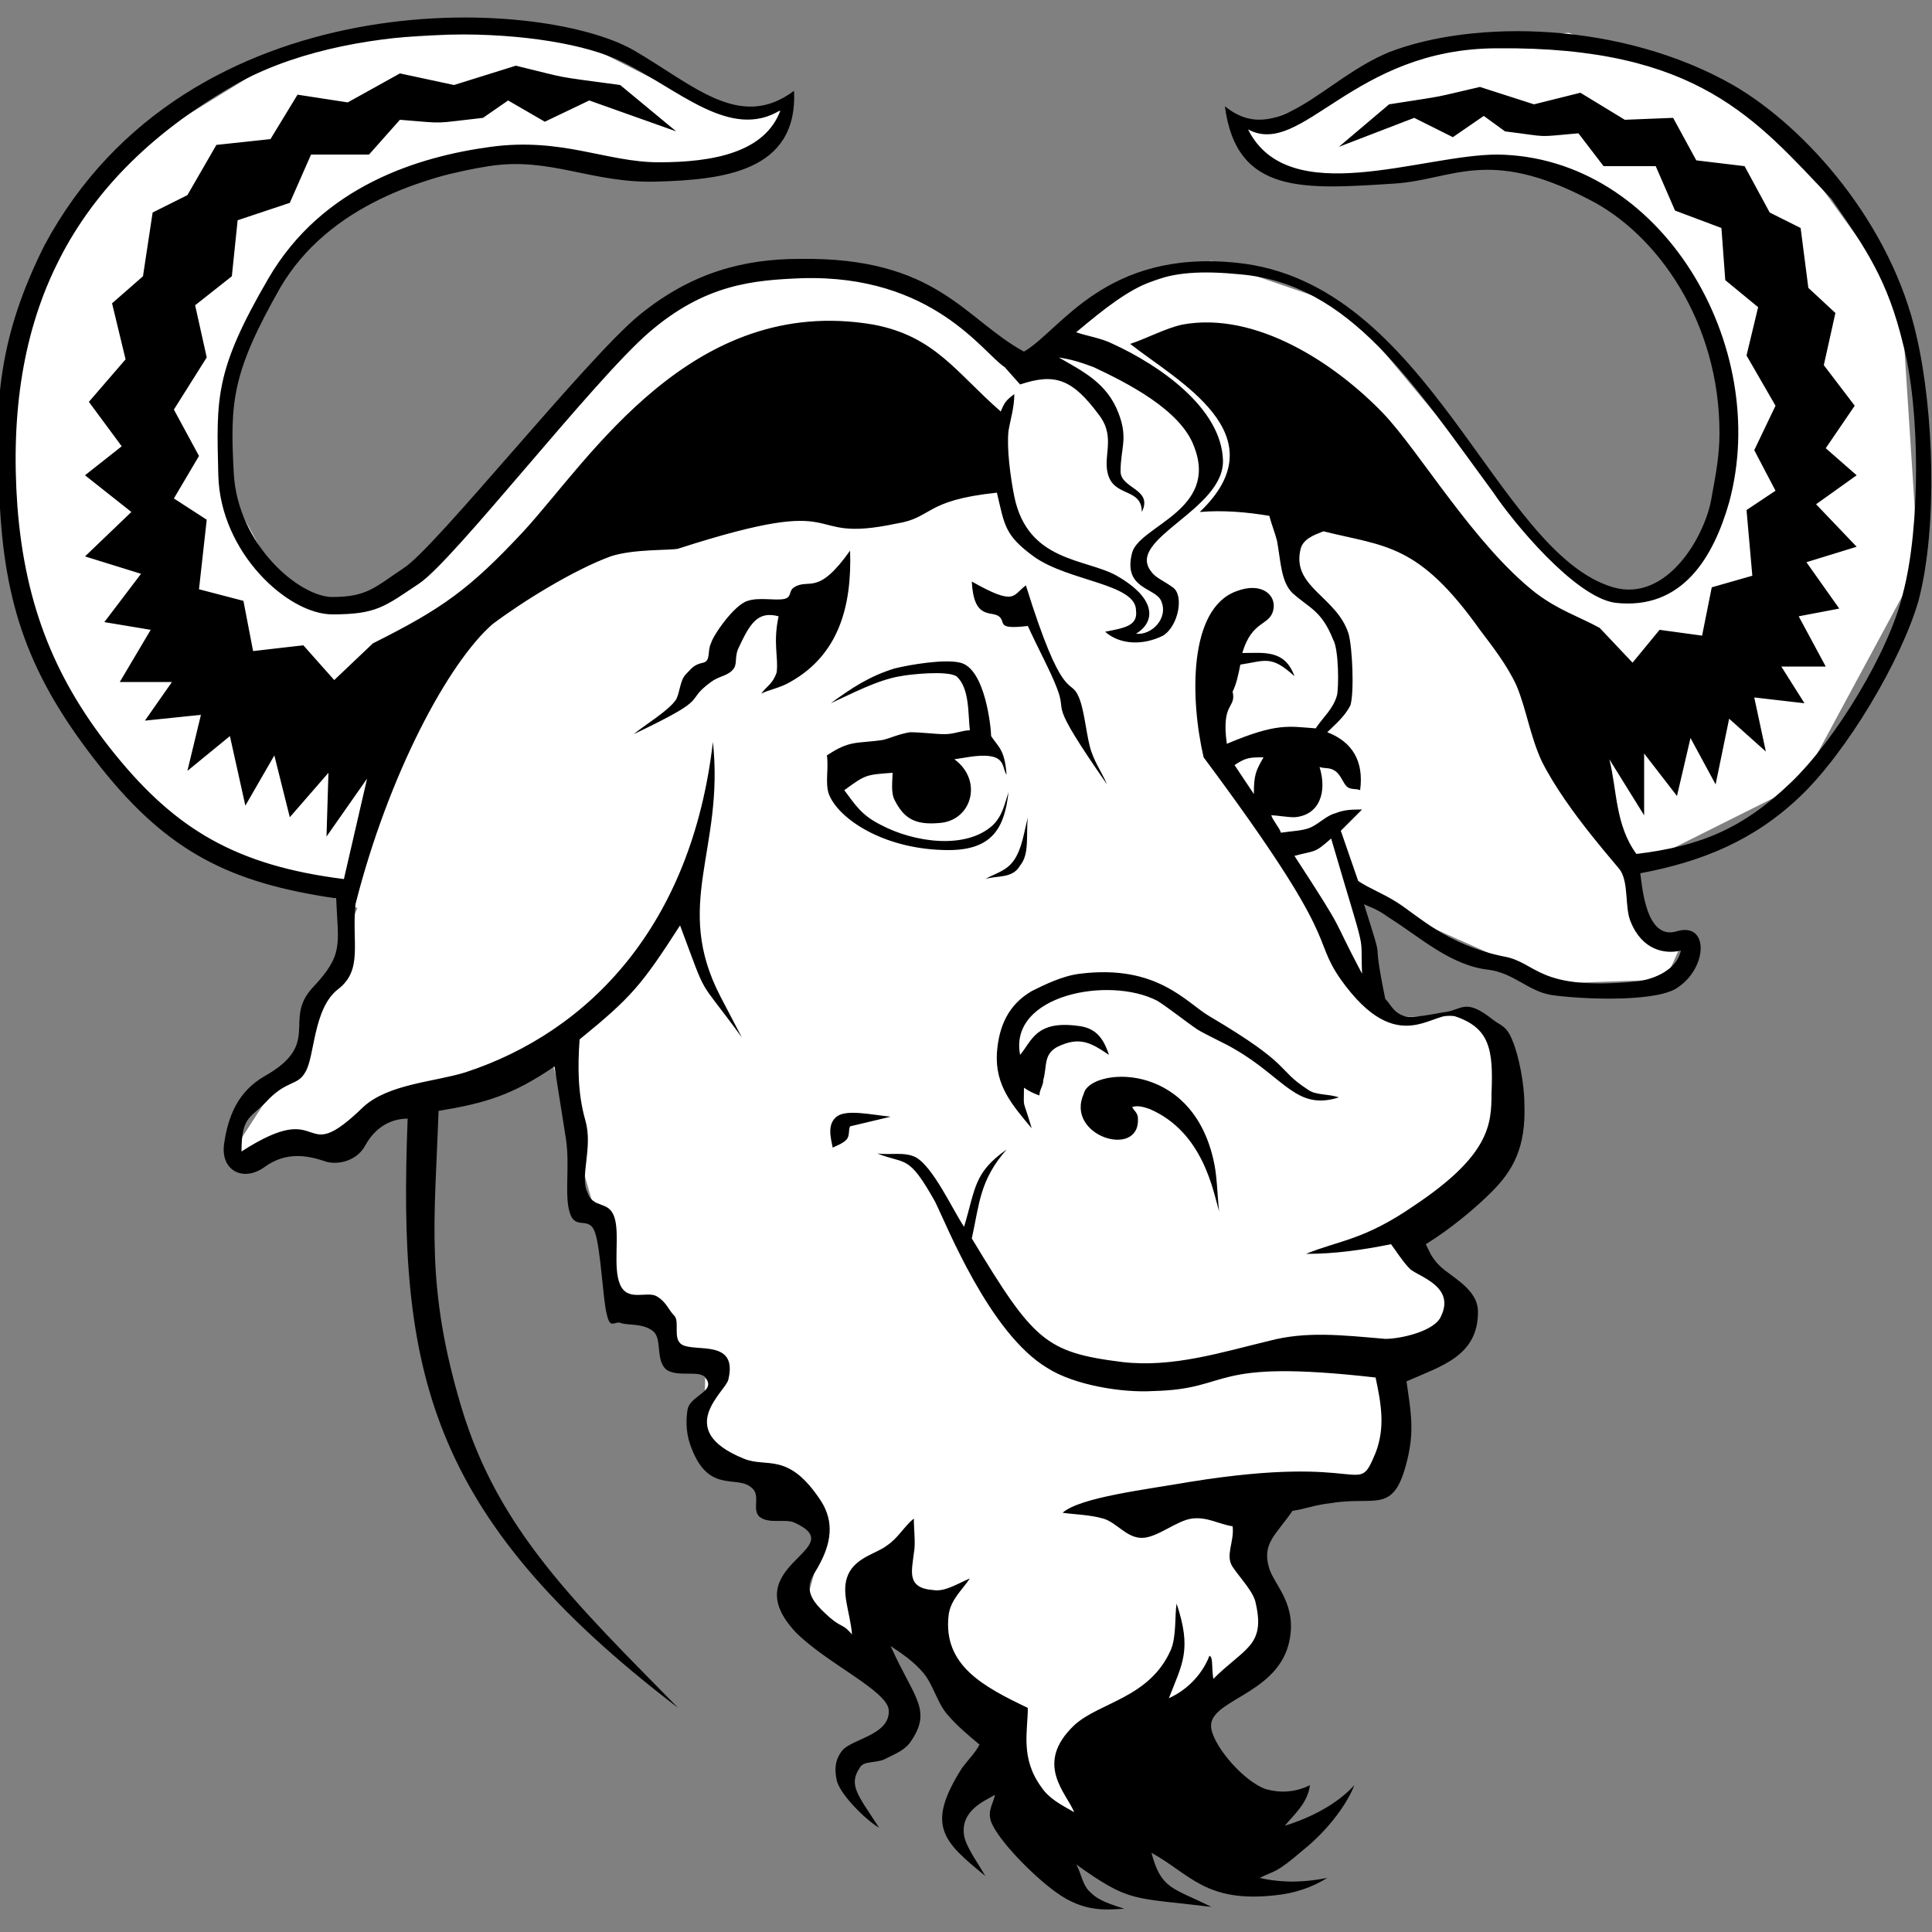 <svg xmlns="http://www.w3.org/2000/svg" viewBox="0 0 100 100">
	<rect x="0" y="0" width="100" height="100" fill="#808080" stroke="none"/>
	<path fill="#fff" d="M17.1 58.8 11.8 60c3.9-6.1 2.4-3.2 6.7-13L7.8 42.3 1.2 32 .4 18.9l5-10.3 10.4-6.4 12.9-.7 7.9 4 4.4.3-3.4 3.1-10.3-1-9.1 2.5-5.2 5.8-1.7 8.2 3.4 6.2 4.6.6 16.5-16.4 8.7-1.2 8.6 4.9 3.9-3 5.7-2 7 2.4 11.8 14.2 4.3.8 3.5-4.8-.3-8.7-4.8-6.8-6.7-2.2c-6.8 1.2-4 1-12.1.4l-1-2.1c6.7-2.6 4.4-1.6 10-4.5l6.8-.5 10.1 3.9 7.1 9.8.9 13.9-6.1 11.3-8.6 4.3.2 3.3 2.4.3-1 2.2-5.6.2-10.8-4.8 1.6 6.5h5.3l1.6 5.5-5.3 6.2 2.9 3.4-3.6 3.4-.6 5.2-7.4 2.2 1.8 5.8-11.2 10.4L47 85l-5.7-.5 1.6-5.8-6.5-3 .1-4.4-4.5-4.4-3.5-12.2-11.4 4.1z"/>
	<path d="M21.1 57.9c-.7 0-1.6.3-2.2 1.4-.5.9-1.6 1-2.1.8-.9-.3-2-.5-3.1.3s-2.3.2-2.1-1.2c.2-1.4.7-2.7 2.1-3.5 3-1.7.9-2.9 2.5-4.6 1.6-1.7 1.3-2.2 1.2-4.6-5.5-.8-8.7-2.4-12.2-6.8S.3 31.7 0 26.3c-.4-5.5 0-9 2.3-13.6C9.7-1.1 27.9-.2 32.8 2.6c3.1 1.8 5.5 4.2 8.3 2.1.2 4.2-3.7 4.6-7.1 4.7s-5.5-1.3-8.7-.8-8.3 2-10.8 6.3c-2.5 4.4-2.6 5.9-2.4 9.6.2 3.7 3.4 6.4 5.1 6.4 1.8 0 2.2-.5 3.7-1.5 1.6-1 9.5-10.9 12.2-13.1 2.7-2.2 5.4-2.9 8.3-2.9 7.1-.1 8.5 3.1 11.6 4.8 1.9-1.1 4.2-5.3 11-4.6 10 1 13.4 15 19.5 16.8 2.8.8 4.8-2.7 5.1-4.7.2-1.1.4-2.1.4-3.3 0-5.7-3.2-10.3-6.8-12.1-5.2-2.7-7-1-10-.8-4.7.3-8.2.6-8.8-4 2.7 2.2 5.1-1.4 8.5-2.8 4.4-1.7 12-1.6 17.8 1.7 3.8 2.2 8.2 7.2 9.5 13 .9 3.9 1.1 9.9.1 13.7-.9 3.1-3.7 7.8-6.1 10.1-2.4 2.3-5.1 3.4-8.3 4 .1.7.3 3.5 1.9 3 1.7-.5 1.6 2-.1 3-1.3.7-5.1.5-6.4.3-1.2-.2-1.9-1.1-3.2-1.3-2-.2-3.6-1.7-5.2-2.7-.7-.5-.9-.5-1.3-.7 1.2 3.8.3 1 1.1 4.9.3.3.4.7 1 .9.5.1 1.4-.1 2-.2 1-.1 1.1-.8 2.6.4.4.3.7.3 1 1.1.3.7.6 2.2.6 3.2.1 2.3-.6 3.5-1.7 4.6-.8.8-2.1 1.9-3.4 2.7.2.4.3.7.7 1.1.6.6 2 1.2 2 2.4 0 2.3-1.9 2.8-3.7 3.6.2 1.4.4 2.4.1 3.8-.7 3.2-1.6 2.1-4 2.5-.9.1-1.3.3-2 .4-.9 1.3-1.6 1.7-1.2 3 .3.9 1.5 1.9 1 3.9-.7 2.7-4.3 2.9-4 4.4.2 1 1.7 2.7 2.8 3.1.7.2 1.5.2 2.3-.2-.1.9-.8 1.5-1.3 2.1 1.3-.4 2.7-1.1 3.6-2.1-.3.8-1.2 2.2-2.7 3.4-1.4 1.2-1.4 1-2.2 1.4 1.3.3 2.5.2 3.5 0-.8.5-1.7.8-2.7.9-3.6.4-4.4-1.1-6.4-2.2.5 1.9 1.1 1.8 3.1 2.8-4.1-.5-4.2-.2-7-2.2.3.5.3 1.1.8 1.5.4.4 1.1.6 1.7.8-.7 0-2 .3-3.6-.9-1.1-.8-2.9-2.6-3.3-3.6-.2-.6.1-.9.2-1.4-.5.3-1.8.8-1.6 2.1.1.6.7 1.4 1.1 2.1-2.2-1.8-3.1-2.6-1.2-5.6.3-.4.7-.8.9-1.2-.6-.5-1.2-1-1.7-1.6-.5-.6-.7-1.5-1.2-2.1-.5-.6-1.1-1-1.7-1.4 1.2 2.7 2.2 3.3 1 5-.3.4-.8.6-1.2.8-.5.3-1.2.1-1.4.5-.6.9-.1 1.4 1 3.1-.7-.4-2.1-1.8-2.2-2.5-.1-.5-.1-1 .3-1.5.5-.6 2.5-.8 2.4-2.1-.1-1-3.2-2.4-4.8-4-3.3-3.5 3-4.3-.1-5.7-.5-.2-1.3.1-1.8-.3-.4-.4.1-1.1-.4-1.5-.8-.7-2.3.4-3.2-2.3-.2-.6-.2-1.3-.1-1.8.2-.7 1.5-.9.9-1.6-.3-.4-1.4 0-2-.4-.6-.5-.2-1.6-.7-2s-1.2-.3-1.6-.4c-.4-.2-.6.4-.8-.5-.2-.8-.3-3.3-.6-4.2-.3-.9-1-.1-1.3-1-.3-.9 0-2.4-.2-3.8l-.6-3.8c-2.2 1.5-3.6 1.9-6 2.3-.2 5.7-.7 9.1 1.2 15.4 1.9 6.3 5.9 10.1 11.2 15.5-13.1-10-14.5-17.6-14-30.5zM62.8 60c.2.8.2 1.8.3 2.7-.3-1-.8-4.1-3.6-5.3-.3-.1-.6-.2-.9-.1.1.2.3.3.3.6.1 2.1-3.8.9-2.8-1.3.3-1.3 5.5-1.8 6.7 3.4zm-11.2-5.5c.1-1.4.6-2.5 1.8-3.2.6-.3 1.6-.8 2.5-.9 4-.5 5.5 1.5 6.7 2.2 4.4 2.6 3.4 2.7 5.1 3.8.4.3 1 .2 1.6.4-2.2.7-2.8-1-5.4-2.5-.5-.3-1.4-.7-1.9-1-.6-.4-1.6-1.2-2.1-1.5-2.5-1.3-7.7-.3-7.1 2.8.6-.7.8-1.8 3-1.5.9.1 1.3.6 1.6 1.5-.9-.6-1.5-1-2.7-.4-.7.4-.5 1-.7 1.7 0 .3-.2.5-.2.8-.3-.1-.5-.2-.8-.4 0 1.2-.1.4.4 2.1-1-1.2-1.9-2.2-1.8-3.9zm.9-10c.4-.6.5-1.4.7-2.2-.1.9.1 1.9-.4 2.5-.4.7-1.2.5-1.8.7.5-.3 1.1-.4 1.5-1zm-9.2 13.3c.5-.4 1.8-.1 2.8 0l-2.1.5c-.1.2 0 .5-.2.7-.2.2-.5.3-.7.4-.1-.5-.3-1.2.2-1.6zm7-27.7c2.3 1.3 2.1.7 2.8.2 1.9 6.1 2.3 4.8 2.7 5.7.3.6.4 1.8.6 2.6.2.8.6 1.3.9 2-3.2-4.6-2-3.5-2.6-5-.3-.8-1-2.1-1.5-3.2-1.7.2-1.1-.2-1.5-.5-.4-.3-1.3.2-1.4-1.8zm-3.2 7.8c.6 0 1.3.1 1.8.1s.9-.2 1.3-.2c-.1-.8 0-2.2-.7-2.8-.5-.3-2.4-.1-2.9 0-1.2.2-2.5.9-3.6 1.4 1.1-.8 2-1.4 3.3-1.8.8-.2 2.6-.5 3.4-.3 1.3.3 1.6 3.4 1.6 3.8.4.6.7.7.8 2-.2-.3-.1-.7-.6-.9-.6-.2-1.4 0-2.1.1 1.5 1.1.9 3.2-.8 3.3-1.2.1-1.8-.2-2.3-1.2-.2-.4-.1-1-.1-1.4-1.4.1-1.4.1-2.5.9.6.8.9 1.3 1.9 1.8 1.7.9 4.4 1.3 5.8 0 .5-.5.6-1.1.8-1.7-.2 1.8-.8 3-3.1 3-3.3 0-5.7-1.6-6.2-2.9-.2-.6 0-1.3-.1-2 1.2-.8 1.5-.6 2.9-.8.4-.1.8-.3 1.4-.4zm-6.8-6c-1.1-.3-1.5.4-2.1 1.7-.2.5 0 .8-.3 1.1-.3.3-.7.3-1.1.6-1.5 1.1.2.7-4 2.7.6-.5 1.8-1.2 2.2-1.8.2-.4.2-1 .5-1.3.3-.3.4-.5.9-.6.4-.1.2-.6.4-1 .1-.4 1.2-2 1.9-2.2.6-.2 1.4 0 1.9-.1.4-.1.2-.4.5-.6.8-.5 1.2.5 2.9-1.9.1 2.9-.6 5.4-3.1 6.8-.5.3-1.1.4-1.5.6.3-.4.6-.5.8-1.1.1-.8-.2-1.5.1-2.9zm25.1 7.3c-.7 0-.9 0-1.5.4l1 1.5c0-1 .1-1.2.5-1.9zm-1.9-.7c2.6-1.1 3.2-.9 4.6-.8.4-.6.9-1 1.1-1.7.1-.4.1-2.4-.2-2.9-.6-1.5-1.2-1.6-2.1-2.4-.6-.6-.6-1.6-.8-2.7-.1-.4-.3-.9-.4-1.3-1.2-.2-2.4-.3-3.6-.2 4.2-4-1.2-6.8-3.6-8.7.9-.3 1.8-.8 2.7-1 3.8-.7 7.9 2 10.4 4.6 1.9 2 4.7 6.8 7.9 9.3 1.2.9 2.2 1.2 3.3 1.8l1.7 1.8 1.4-1.7 2.2.3.5-2.5 2.1-.6-.3-3.4 1.5-1-1.1-2.1 1.1-2.3-1.5-2.6.6-2.5-1.7-1.4-.2-2.7-2.4-.9-1-2.3H83l-1.3-1.7c-2.3.2-1.4.2-3.8-.1L76.8 6l-1.6 1.1-2-1-3.9 1.5 2.6-2.2c3.2-.5 2.1-.3 4.7-.9l2.8.9 2.4-.6 2.3 1.4 2.5-.1 1.2 2.2 2.5.3 1.3 2.4 1.6.8.4 3.1 1.4 1.3-.6 2.7L96 21l-1.5 2.2 1.6 1.4-2.1 1.5 2.1 2.2-2.6.8 1.7 2.4-2.1.4 1.4 2.6h-2.3l1.2 1.9-2.6-.3.6 2.8-1.9-1.7-.7 3.4-1.3-2.4-.7 3-1.7-2.2v3.2l-1.8-2.9c.4 1.6.3 3.4 1.4 4.9 3.3-.4 5.5-1.3 8-3.7 2.3-2.2 5.1-6.8 5.8-9.8.9-3.4.9-9.5 0-12.9-.8-3.3-1.9-4.9-3.7-7.5-3.9-4.1-6.9-7.9-17.3-7.8-7.5 0-10.1 5.7-12.9 4.2 2.1 4.2 9 1.3 12.9 1.3 8.5.1 14.2 9.9 12 18-.8 2.8-2.4 5.6-5.9 5.2-2.1-.3-5.3-4.2-6.3-5.7-4.2-5.7-7.4-10.8-13.1-11.3-4.1-.4-5.4.4-8.5 3 .6.2 1.3.3 1.9.6 2.4 1.1 5.6 3.3 5.7 6 .1 2.6-5.1 4.1-3.7 5.8.2.3.7.5 1.1.8.6.4.3 2-.5 2.5-1 .5-2.2.5-3-.2 1-.2 1.7-.3 1.6-1.1 0-1.4-3.5-1.5-5.3-2.8-1.5-1.1-1.5-1.6-1.9-3.3-3.8.4-3.3 1.3-5.2 1.6-5.2 1.1-2-1.7-11.3 1.3-.4.1-2.3 0-3.5.4-1.9.7-4.5 2.3-6.1 3.5-2.3 2-5.4 7.8-7.1 14.5-.2 2 .4 3.4-.9 4.4-1.3 1-1.2 3.5-1.7 4.3-.4.7-.9.4-1.9 1.4-.9 1-1.4.8-1.4 2.7 4.5-2.9 2.9 1 6.3-2.3 1.3-1.2 3.7-1.3 5.3-1.8 6.4-2.1 11.7-7.6 12.8-17.1.6 5.6-2.1 8.4.4 13.2l1.1 2.1c-2.4-3.3-1.7-1.8-3.2-5.8-2 3.1-2.5 3.7-5.2 5.9-.1 1.4-.1 2.8.3 4.2s-.3 2.9.1 3.7c.3.9 1.1.4 1.4 1.3.3.9-.1 2.6.3 3.5.4.9 1.4.3 1.9.6s.6.7.9 1-.1 1.2.4 1.5c.7.4 2.9-.3 2.4 1.8-.1.6-2.9 2.6.8 4.1 1.2.5 2.3-.4 4 2.2.7 1.1.5 2.2-.1 3.3-.3.6-1 1.2.1 2.3 1.1 1.1 1 .6 1.6 1.3-.1-1.2-.6-2.2-.2-3.1s1.5-1.1 2-1.5c.6-.4.9-1 1.4-1.4 0 .6.1 1.3 0 1.8-.1.9-.4 1.8 1 1.9.6.1 1.2-.3 1.9-.6-.4.6-1 1.1-1.1 1.9-.3 2.6 1.8 3.7 4.1 4.8 0 1.2-.4 2.6.7 4.1.4.6 1 .9 1.7 1.3-.4-1-2.1-2.5 0-4.5 1.3-1.2 3.9-1.4 5-3.9.3-.7.2-1.8.3-2.4.8 2.4.3 3.1-.4 4.9 1.1-.5 1.8-1.4 2.1-2.2.2.1.1.5.2 1.2 1.6-1.6 2.7-1.7 2.2-3.9-.1-.6-.8-1.3-1.2-1.9-.4-.6.1-1.3 0-2.1-.7-.1-1.3-.5-2.1-.4-.8.1-1.8 1-2.6 1s-1.3-.8-2-1c-.7-.2-1.4-.2-2.1-.3.9-.8 4.3-1.2 6.6-1.6 9.3-1.5 8.6.9 9.6-1.5.5-1.3.3-2.5 0-3.9-8.8-1-7.3.6-11.5.7-1.6.1-4.1-.3-5.5-1.2-3-1.8-5.2-7.4-5.8-8.6-1.4-2.5-1.5-1.9-3-2.5.7.1 1.4-.1 2 .2.9.5 1.9 2.7 2.5 3.6.6-2 .5-2.8 2.2-4-1.4 1.6-1.4 2.8-1.8 4.6 3.2 5.3 3.8 5.9 7.8 6.4 2.6.3 5.1-.5 7.6-1.1 1.9-.5 3.7-.3 6-.1.8 0 2.6-.4 2.9-1.2.7-1.5-1.1-2-1.6-2.4-.4-.4-.7-.9-1-1.3-1.5.3-2.9.5-4.4.5 1.7-.7 3-.7 5.6-2.5 3.9-2.6 4-4.2 4-5.8.1-2.3-.1-3.4-1.9-4-1.1-.4-2.9 2.3-5.9-1.9-1.6-2.3.2-1.7-7.1-11.5-.7-3-.8-7.7 1.7-8.6 1.3-.5 2.1.2 1.9 1-.2.8-1.1.5-1.6 2.2 1.1 0 2.2-.2 2.7 1.2-1.2-1.1-1.5-.8-2.8-.6-.1.5-.2 1-.4 1.4.2.9-.6.5-.3 2.7zm5.2-.6c1.3.5 1.9 1.5 1.7 3-.2-.1-.5 0-.7-.2s-.3-.6-.6-.8c-.3-.2-.5-.1-.8-.2.4 1.3 0 2.5-1.3 2.6-.4 0-.9-.1-1.2-.1.1.3.4.6.5.9.7-.1 1.2-.1 1.6-.3.4-.2.8-.6 1.2-.7.5-.2.9-.2 1.4-.2L69.4 43l.9 2.6c.6.4 1.2.6 2 1.1 1.1.7 2.6 2.2 5.5 2.8 1.8.3 1.7 1.8 6.9 1.3.9-.1 2.1-.6 2.3-1.6-.8.2-2 0-2.6-1.5-.3-.7-.1-1.9-.5-2.6 0-.1-2.8-3.1-4.1-5.7-.6-1.3-.8-2.7-1.3-3.9-.5-1.1-1.3-2.1-1.9-2.9-3.2-4.5-4.9-4.3-8.1-5.1-.5.2-1.1.4-1.2 1-.4 1.9 1.9 2.4 2.5 4.3.2.7.3 3 .1 3.7-.3.6-.8 1-1.2 1.4zm.2 5.5c-.9.8-.8.6-1.9.9 2.8 4.3 1.8 2.9 3.5 6.1-.1-2.4.3-.5-1.6-7zM52.2 22.3c-.1.9.1 2.4.3 3.4.7 3.4 3.7 3.2 5.3 4.1 2.1 1.2 2 2.4 1 3 .8.1 1.7-.8 1.3-1.7-.3-.7-2-.6-1.5-2.5.4-1.4 4.5-2.2 3.2-5.5-.7-1.9-3.5-3.3-5.2-4.1-.8-.3-1.2-.4-1.8-.5 1.2.7 2.5 1.3 3.1 2.9.5 1.3.1 1.8.1 3 0 .9 1.7.9 1.1 2.1 0-1.2-1.3-.8-1.7-1.8-.4-1 .4-2-.5-3.2-1.4-1.9-2.3-2.2-4.1-1.6L52 19c-1.1-.7-3.7-4.8-10.5-4.6-2.5.1-5 .3-7.9 2.8S23.5 29 21.7 30.2c-1.8 1.2-2.2 1.6-4.5 1.6s-5.8-3.2-5.9-7.2c-.1-4-.2-5.4 2.6-10.2 2.8-4.8 7.8-6.3 11.5-6.8s6 .8 8.7.8c2.8 0 5.5-.5 6.3-2.7-2.6 1.6-5.3-1.1-8.2-2.5-3.6-1.8-13.5-2.3-19.7 1-9 5-12.3 12.3-11.6 22 .4 5.2 2 9.1 5.1 12.9 3.1 3.8 6.2 5.7 11.8 6.4l1.2-5.2-2.1 3L17 40l-2 2.3-.8-3.2-1.5 2.6-.8-3.6-2.2 1.8.7-2.9-2.9.3 1.4-2H6.2l1.6-2.7-2.4-.4 1.9-2.5-2.9-.9 2.4-2.3-2.4-1.9 1.9-1.5-1.7-2.3 1.9-2.2-.7-2.9 1.6-1.4.5-3.3 1.8-.9 1.5-2.6 2.8-.3 1.4-2.3 2.6.4 2.7-1.5 2.8.6 3.2-1c2.9.7 1.7.5 5.4 1L35 6.8l-4.5-1.6-2.3 1.1-1.9-1.1-1.3.9c-2.7.3-1.8.3-4.3.1L19.1 8h-3L15 10.5l-2.7.9-.3 2.9-1.9 1.5.6 2.7L9 21.2l1.3 2.4L9 25.8l1.7 1.1-.4 3.6 2.3.6.5 2.6 2.6-.3 1.6 1.8 2-1.9c3.6-1.8 5-2.8 7.8-5.8 3.4-3.7 8.7-12.3 18.1-10.7 3.2.6 4.3 2.5 6.6 4.5.2-.5.3-.6.7-.9 0 .7-.2 1.3-.3 1.9z"/>
</svg>